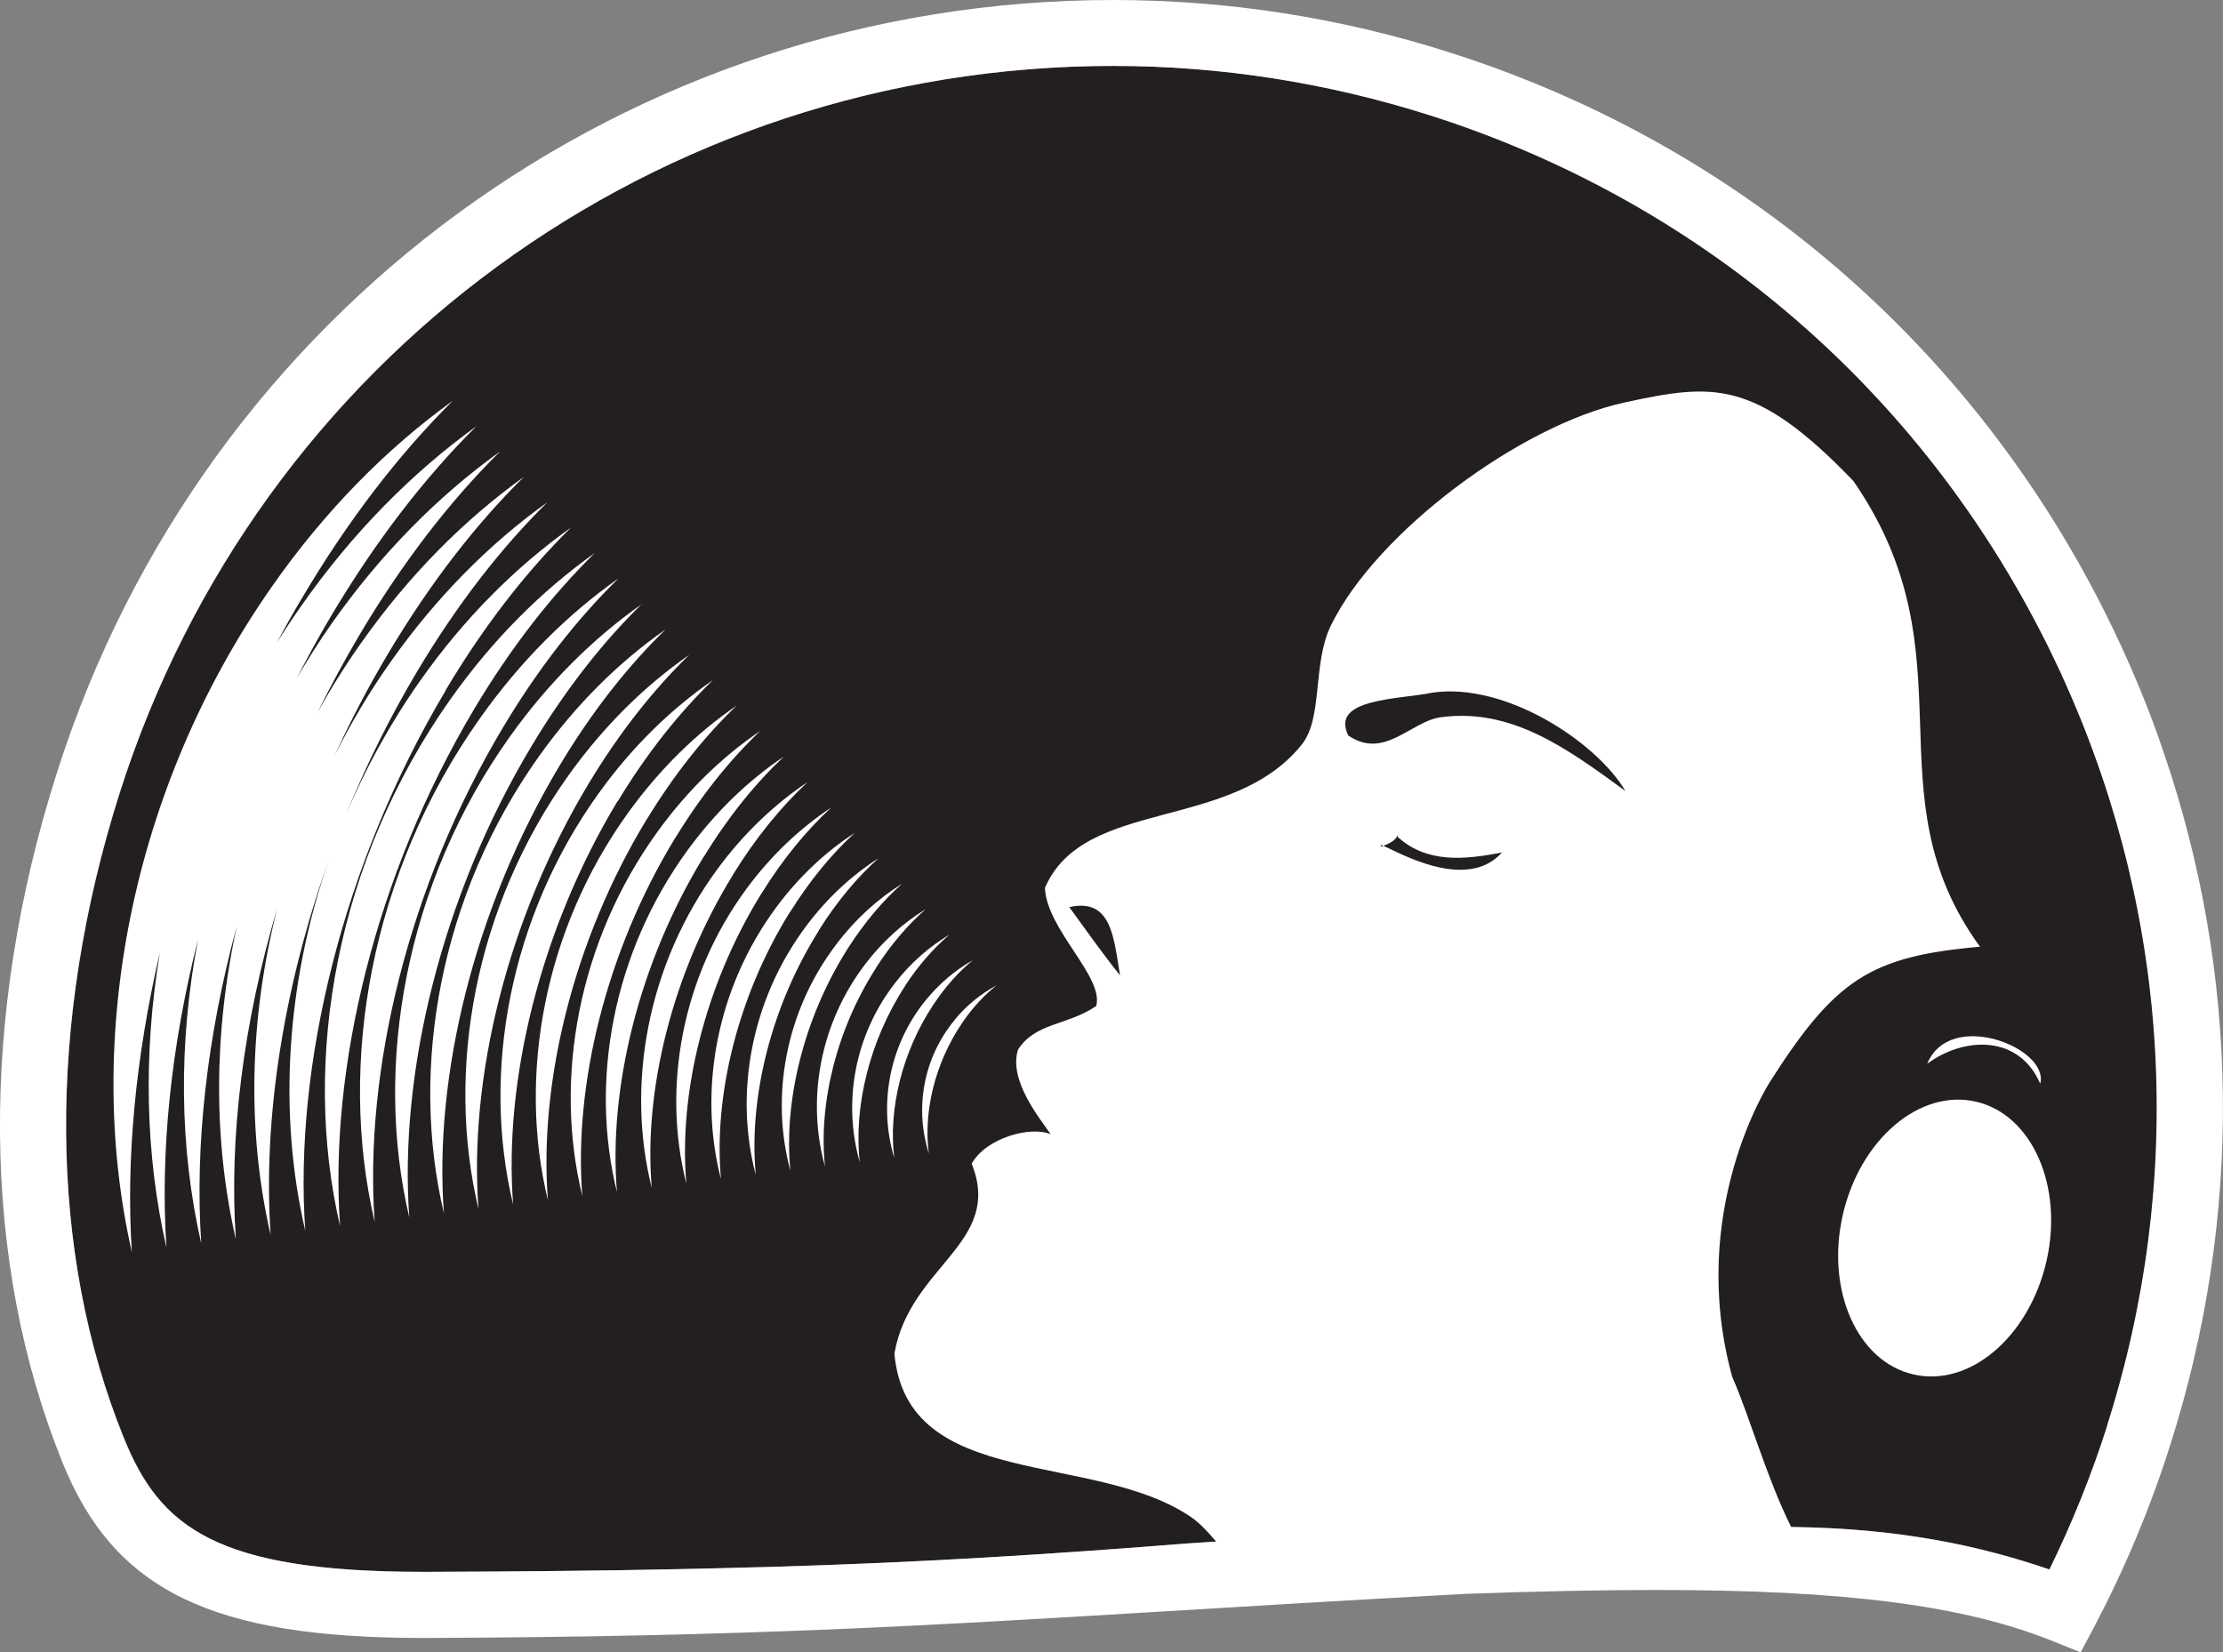 <?xml version="1.0" encoding="UTF-8"?><svg id="Layer_1" xmlns="http://www.w3.org/2000/svg" viewBox="0 0 121.39 90.23"><rect x="0" y="0" width="121.39" height="90.23" fill="#808080" stroke="none"/><defs><style>.cls-1{fill:#fff;}.cls-2{fill:#231f20;}.cls-3{fill:#27aae1;}</style></defs><path class="cls-3" d="M75.22,46.09s-.07,.03-.11,.04c-.08-.1-.03-.1,.11-.04Z"/><path class="cls-3" d="M75.22,46.09s-.07,.03-.11,.04c-.08-.1-.03-.1,.11-.04Z"/><path class="cls-2" d="M112.9,37.54h0c-.23-.54-.47-1.06-.72-1.57-.25-.52-.5-1.04-.77-1.55-6.98-13.52-18.81-23.5-33.3-28.12-5.63-1.79-11.45-2.7-17.3-2.7-24.9,0-46.7,15.95-54.26,39.68-3.99,12.55-3.91,25.08,.23,35.27,1.96,4.84,5.02,7.29,16.32,7.29h.34c5.14-.02,9.6-.06,13.68-.15,.63-.01,1.25-.03,1.85-.04,8.44-.19,15.38-.56,23.69-1.19,.28-.02,.57-.05,.86-.07,.83-.07,1.73-.13,2.67-.19,9.38-.6,23.53-.89,31.35-.81h.18c5.98,.06,10.39,1.02,14.14,2.3,.02,.01,.04,.01,.06,.02,1.24-2.53,2.3-5.16,3.16-7.86,4.26-13.4,3.47-27.58-2.18-40.31Zm-37.79,8.59c-.08-.1-.03-.1,.11-.04-.04,.02-.07,.03-.11,.04Z"/><g><path class="cls-1" d="M52.14,55.69c-1.75,2.11-2.19,4.87-1.42,7.3-.3-2.24,.32-4.93,1.83-7.14,.56-.83,1.2-1.51,1.87-2.04-.85,.46-1.63,1.08-2.28,1.87h0Z"/><path class="cls-1" d="M53.13,52.43c-.97,.55-1.86,1.3-2.61,2.23-2.01,2.5-2.54,5.74-1.69,8.57-.32-2.62,.41-5.77,2.15-8.38,.65-.98,1.38-1.79,2.15-2.42Z"/><path class="cls-1" d="M49.42,53.84c.74-1.13,1.56-2.06,2.43-2.8-1.09,.65-2.09,1.51-2.94,2.6-2.27,2.89-2.89,6.6-1.96,9.83-.34-2.99,.51-6.61,2.47-9.62h0Z"/><path class="cls-1" d="M47.85,52.83c.82-1.28,1.74-2.34,2.7-3.18-1.21,.74-2.33,1.73-3.27,2.96-2.53,3.28-3.24,7.47-2.23,11.09-.36-3.36,.6-7.45,2.8-10.86h0Z"/><path class="cls-1" d="M46.28,51.82c.91-1.43,1.92-2.62,2.98-3.56-1.33,.83-2.56,1.94-3.6,3.32-2.79,3.67-3.59,8.34-2.5,12.35-.37-3.73,.7-8.29,3.12-12.11Z"/><path class="cls-1" d="M44.71,50.81c.99-1.58,2.1-2.9,3.26-3.94-1.45,.93-2.79,2.16-3.93,3.68-3.05,4.06-3.94,9.2-2.77,13.61-.39-4.11,.79-9.13,3.45-13.35h0Z"/><path class="cls-1" d="M43.15,49.8c1.08-1.73,2.28-3.18,3.53-4.32-1.57,1.02-3.03,2.37-4.27,4.04-3.31,4.45-4.29,10.07-3.04,14.87-.41-4.48,.89-9.97,3.77-14.59h.01Z"/><path class="cls-1" d="M41.58,48.8c1.16-1.88,2.46-3.45,3.81-4.7-1.69,1.12-3.26,2.59-4.6,4.4-3.58,4.84-4.64,10.93-3.31,16.14-.43-4.85,.98-10.81,4.09-15.83h0Z"/><path class="cls-1" d="M40.01,47.79c1.25-2.03,2.64-3.73,4.09-5.08-1.81,1.21-3.49,2.8-4.93,4.76-3.84,5.23-4.99,11.8-3.58,17.4-.45-5.23,1.08-11.65,4.42-17.07h0Z"/><path class="cls-1" d="M38.44,46.78c1.33-2.18,2.82-4.01,4.36-5.46-1.94,1.3-3.73,3.02-5.26,5.12-4.1,5.62-5.34,12.66-3.85,18.66-.47-5.6,1.17-12.49,4.74-18.32h0Z"/><path class="cls-1" d="M36.87,45.77c1.42-2.33,3-4.29,4.64-5.85-2.06,1.4-3.96,3.23-5.59,5.48-4.36,6.01-5.69,13.53-4.12,19.92-.48-5.97,1.27-13.33,5.07-19.56h0Z"/><path class="cls-1" d="M35.31,44.76c1.51-2.48,3.18-4.57,4.92-6.23-2.18,1.49-4.19,3.45-5.92,5.84-4.62,6.41-6.04,14.4-4.39,21.18-.5-6.35,1.36-14.17,5.39-20.8h0Z"/><path class="cls-1" d="M33.74,43.75c1.59-2.63,3.36-4.84,5.19-6.61-2.3,1.59-4.43,3.66-6.25,6.2-4.88,6.8-6.39,15.26-4.66,22.44-.52-6.72,1.46-15,5.71-22.04h.01Z"/><path class="cls-1" d="M32.17,42.75c1.68-2.78,3.54-5.12,5.47-6.99-2.42,1.68-4.66,3.88-6.58,6.56-5.14,7.19-6.74,16.13-4.93,23.71-.54-7.09,1.55-15.84,6.04-23.28Z"/><path class="cls-1" d="M30.6,41.74c1.76-2.93,3.72-5.4,5.75-7.37-2.54,1.77-4.89,4.09-6.91,6.92-5.4,7.58-7.09,16.99-5.2,24.97-.56-7.46,1.65-16.68,6.36-24.52Z"/><path class="cls-1" d="M35.06,32.98c-2.66,1.87-5.13,4.31-7.24,7.28-5.66,7.97-7.44,17.86-5.47,26.23-.57-7.84,1.74-17.52,6.69-25.77,1.85-3.08,3.9-5.68,6.02-7.75h0Z"/><path class="cls-1" d="M27.47,39.72c1.93-3.23,4.08-5.96,6.3-8.13-2.78,1.96-5.36,4.52-7.57,7.65-5.92,8.36-7.79,18.73-5.74,27.49-.59-8.21,1.84-18.36,7.01-27.01Z"/><path class="cls-1" d="M25.9,38.71c2.02-3.38,4.25-6.23,6.58-8.51-2.9,2.06-5.59,4.74-7.9,8.01-6.18,8.75-8.14,19.59-6.01,28.75-.61-8.58,1.93-19.2,7.33-28.25Z"/><path class="cls-1" d="M24.33,37.7c2.1-3.53,4.43-6.51,6.85-8.89-3.02,2.15-5.83,4.95-8.24,8.37-1.64,2.33-3,4.81-4.07,7.36,1.09-2.68,2.39-5.32,3.89-7.84,2.19-3.68,4.61-6.79,7.13-9.27-3.14,2.24-6.06,5.17-8.57,8.73-1.16,1.64-2.17,3.35-3.05,5.11,.87-1.9,1.84-3.76,2.92-5.57,2.28-3.83,4.79-7.07,7.41-9.65-3.26,2.34-6.29,5.38-8.9,9.09-.86,1.22-1.64,2.47-2.35,3.75,.7-1.42,1.46-2.83,2.27-4.2,2.36-3.98,4.97-7.35,7.68-10.03-3.38,2.43-6.53,5.6-9.23,9.45-.66,.94-1.27,1.92-1.85,2.9,.58-1.12,1.18-2.23,1.83-3.32,2.45-4.13,5.15-7.62,7.96-10.41-3.5,2.53-6.76,5.81-9.56,9.81-.46,.65-.9,1.32-1.32,1.99,.43-.81,.88-1.61,1.35-2.4,2.53-4.28,5.33-7.9,8.24-10.79-3.63,2.62-7,6.03-9.89,10.17-7.75,11.09-10.25,24.79-7.63,36.32-.33-5.04,.2-10.65,1.53-16.36-.92,5.52-.8,11.04,.36,16.12-.35-5.18,.24-10.98,1.73-16.86-1.09,5.67-1.03,11.39,.17,16.63-.36-5.32,.31-11.32,1.95-17.36-1.28,5.83-1.3,11.74-.06,17.13-.38-5.54,.4-11.83,2.27-18.11-1.55,6.05-1.67,12.26-.37,17.88-.43-6.21,.66-13.41,3.16-20.44-2.33,6.74-2.75,13.86-1.27,20.2-.63-8.96,2.03-20.04,7.66-29.49v-.02Z"/><path class="cls-1" d="M118.11,40.97c-.37-1.09-.77-2.17-1.21-3.23-.69-1.68-1.46-3.35-2.3-4.98-7.43-14.37-20.01-24.98-35.42-29.89-5.98-1.91-12.17-2.87-18.39-2.87C34.33,0,11.14,16.95,3.11,42.19c-4.26,13.35-4.14,26.74,.32,37.72,2.82,6.95,8.15,9.54,19.66,9.54h.35c17.35-.07,26.97-.66,40.29-1.46,4.72-.29,10.07-.61,16.33-.95,3.99-.14,7.39-.21,10.4-.21,10.31,0,16.79,.84,21.65,2.8l1.49,.6h.02l.76-1.43c1.65-3.14,3.04-6.45,4.12-9.86,4-12.54,3.82-25.74-.39-37.97Zm-42.57,5.22s-.07,.03-.11,.04c-.08-.1-.03-.1,.11-.04,.61-.22,.75-.47,.77-.59,0,.03,0,.07,.03,.12,1.57,1.41,3.59,1.25,5.68,.83-1.93,2.18-5.69-.03-6.48-.36Zm3.13-7.02c-1.63,.22-3.07,2.34-5.04,1-1.04-2.05,2.83-1.97,4.56-2.34,3.97-.6,8.97,2.66,10.57,5.37-3.24-2.37-6.24-4.55-10.09-4.03Zm36.4,38.68c-.86,2.7-1.92,5.33-3.16,7.86-.02-.01-.04-.01-.06-.02-3.73-1.27-8.11-2.23-14.04-2.3-1.32-2.63-2.28-6.07-3.22-8.2-2.5-9.07,2.04-16.07,2.04-16.08,3.58-5.62,5.49-6.88,11.49-7.41-6.13-8.42-.3-15.85-6.91-25.43-5.39-5.61-7.69-5.33-12.5-4.29-5.67,1.23-13.54,7.07-16.03,12.17-1.02,2.08-.43,5.04-1.58,6.49-3.82,4.82-11.91,2.89-14.04,7.85,.1,2.29,3.24,4.86,2.8,6.45-1.59,1.08-3.31,.89-4.27,2.38-.54,1.71,1.26,3.83,1.78,4.62-1.08-.46-3.52,.19-4.31,1.61,1.74,4.34-3.38,5.56-4.22,10.37,.68,7.55,10.89,5.27,16.23,8.95,.42,.29,.87,.76,1.34,1.32-.08,0-.15,.01-.23,.01-.94,.06-1.84,.12-2.67,.19-.29,.02-.58,.05-.86,.07-8.31,.63-15.25,1-23.69,1.19-.6,.01-1.22,.03-1.85,.04-4.08,.09-8.54,.13-13.68,.15h-.34c-11.3,0-14.36-2.45-16.32-7.29-4.14-10.19-4.22-22.72-.23-35.27C14.1,19.55,35.9,3.6,60.79,3.6c5.85,0,11.67,.91,17.3,2.7,14.49,4.62,26.32,14.6,33.3,28.12,.27,.51,.52,1.03,.77,1.55,.25,.51,.49,1.03,.72,1.56h0c5.65,12.74,6.44,26.92,2.18,40.32h.01Zm-53.91-24.59c-.97-1.2-1.84-2.45-2.77-3.72,2.32-.53,2.43,1.7,2.77,3.72Z"/><path class="cls-1" d="M107.89,60.16c-3.07-.7-6.32,2.07-7.26,6.18-.94,4.12,.79,8.02,3.86,8.72,3.07,.71,6.31-2.06,7.26-6.18,.94-4.11-.79-8.02-3.86-8.72Z"/><path class="cls-1" d="M111.41,59.18c.51-1.94-4.92-4.12-6.17-1.09,2.01-1.48,5-1.6,6.17,1.09Z"/></g></svg>